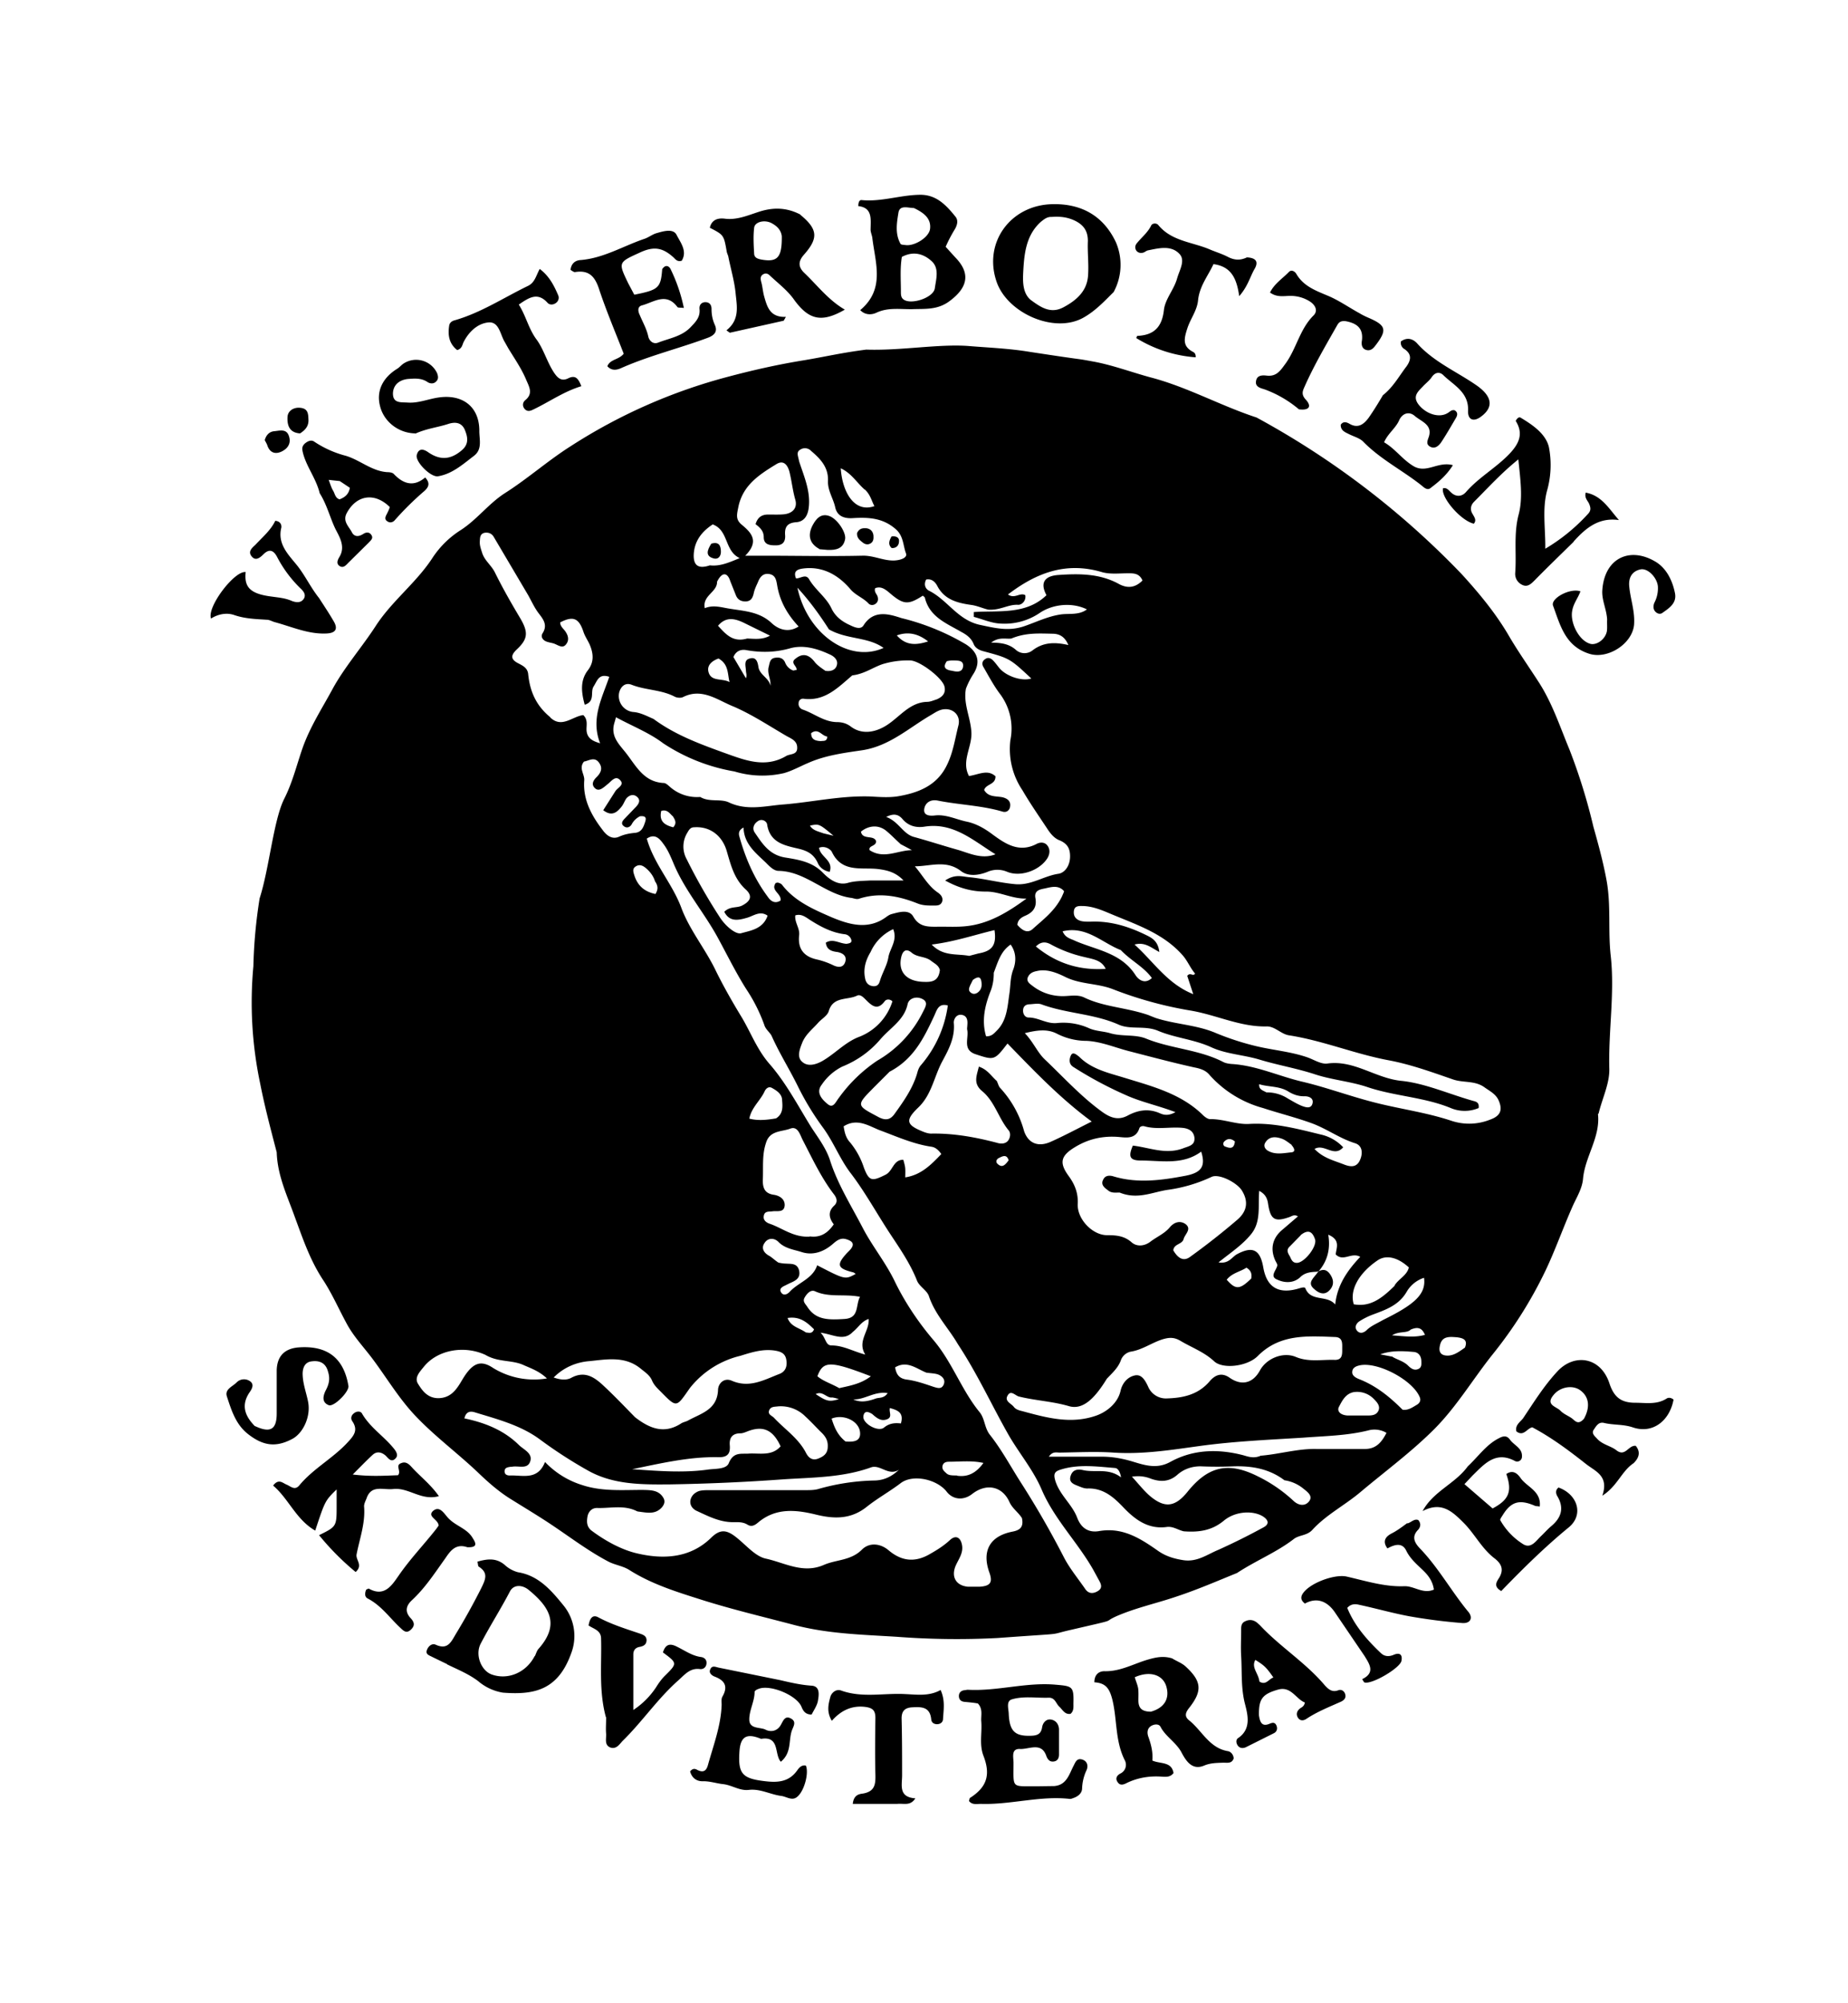 <svg xmlns="http://www.w3.org/2000/svg" xml:space="preserve" viewBox="0 0 768 832"><path d="M514.1 653.3c-8.6 3.5-16.7 7-25.2 9.8-8.2 2.8-16.7 4.6-24.8 8.1-6.7 3 2.2.8-19.4 5.8-10 2.3 0 1.1-30 3.3a326 326 0 0 1-42-.5c-14.3-.9-28.8-1.2-43-5-12.5-3.3-25.2-6.3-37.6-10.2-10.4-3.3-21-6.5-30.5-12.5-2.6-1.7-6-2.1-8.7-3.5-8.2-4.3-15.6-9.9-23.2-15-5.5-3.7-11.2-7.1-16.8-10.6-5-3-9.5-6.9-13.5-10.7-8.7-8.4-18.6-15.6-26.9-24.4-6.7-7.1-11.7-15.5-17.5-23.3-3.5-4.7-7.6-9-10.5-14.1-3.5-6.3-6.4-13.1-10.3-19-5.4-8.2-8.4-17.2-11.7-26.1-3.1-8.7-7.2-17.1-7.5-26.8-2.6-10-5-19-6.9-28.7a162.7 162.7 0 0 1-2.8-48.6 208 208 0 0 1 2.6-28.2c4-12.4 5.7-32 10.1-41.1 3.5-6.8 5.3-14.3 7.7-21.2 3.2-9.1 8.3-16.8 12.7-25 5-9 12-17 17.6-25.6 6.8-10.6 17-18.1 23.8-28.6a39 39 0 0 1 11.3-11.2c7-4.4 11.7-11 18.6-15.5 9.5-6 18-13.6 27.5-19.6a226.9 226.9 0 0 1 64.9-28.7c10.5-2.8 21-5.2 32.2-7 10-1.7 15-3 25.7-4.4 14.3.5 30-2.4 42.4-1.5 8.4.7 16.8 1 25.3 2.4 27.4 4.2 17 2.3 27.4 4.2 7.7 1.5 15.2 4.3 22.9 6.4 15.4 4 29.2 11.8 44.2 16.7a348 348 0 0 1 85.3 65.1c7.2 7.9 14.2 16.3 19.7 25.8 3.7 6.3 8 12.4 12 18.6 5.8 8.8 9 18.7 13 28.3a240 240 0 0 1 10 32.2c2 7.1 4 14.4 5.4 21.9 2 10.6.6 21.2 1.8 31.7 1.7 15.6-1 31.1-.6 46.8.2 6.1-2.9 12.3-4.4 18.5 0 .2-.3.3-.3.5 1 9.5-5.3 17.4-6.2 26.6-.3 4.2-2.7 7.9-4.3 11.5-4 9-7.2 18.2-11.4 27a177.8 177.8 0 0 1-21.8 34.5c-8.4 10.5-15.3 22.3-25 31.8-9.2 9.1-19.9 17-29.9 25.4-6.6 5.6-14.4 9.5-20.2 15.9-2.2 2.3-5.3 2-7.5 3.6-7.2 5.6-15.8 9-23.7 14.2m33-125.1c-2.4.1-4.8.3-6.8 2.3-2.7 2.5-6.4 2.4-9.4 1-3.4-1.3-.6-3.7-.1-5.8.2-.7-.7-1.7-1-2.6-2-4.8-.8-9.2 3.3-12.5l6.3-5.4c-1.6-1-2.6 0-3.6.3-6 2.1-7.8 1.1-8.8-5.5-.3-2.1-1-4-3.7-5.4-.5 6.5.8 12.8-3.3 17.9-3.6 4.5-8.5 7.7-13.6 11.8 4.2.7 5.5-2.1 7.5-3.3 6.6-3.6 9.8-2.1 11.1 5.4 1.4 8 6 11 13.8 9 1.3-.3 3.4-1.2 3.7-.3 2.3 5.7 9 2.6 12.4 6.7.8-8.1 5.1-14.2 10.4-19.8-3.7-2.1-7 2.2-10.2-1 .2-2.6 2.2-6-3.1-8.2 1 6-.4 11-4 15.2l-.8.2M424.7 630.5c-1.5-2.4-4-4-5.2-6.7-3-6.6-9.6-7.9-15.5-3.3-3.6 2.8-8 2.4-10.6-1-4-5.1-14-7.4-19.1-3.5-4.6 3.5-9.7 6.3-14.2 9.9-6.6 5.2-13.6 5-21.2 3.1-8.3-2-16.5-2.8-23.8 3.3-1.4 1.2-2.8 2-4.5.9-2-1.2-4.1-1-6.3-1-5.5-.1-10.2-2.6-15-4.8-1.5-.8-2.6-2.2-2.4-4.1.3-2 1.7-3.3 3.5-4 1.3-.4 3-.4 4.4-.4h40c1.6 0 3.4 0 5-.4a91.2 91.2 0 0 1 23.3-3.6c4 0 7.4-1.5 10.5-4.5-4.3 2.8-7.7-2.2-11.5-1-11.8 4.3-24.4 4.2-36.5 5a832 832 0 0 1-47 2.1c-12 .1-24 .2-34.7-6a187 187 0 0 1-19.3-12.5c-8-6-17.7-8.5-27.2-11.4-2.1-.7-3.8-.2-4.4 2.5 8.7 1.8 16.5 5 22.6 11 2 2 6 3.5 4.7 7-1.2 3.3-5 1.5-7.6 2.1h-.5c-1.2.2-2.5.3-2.5 1.9 0 1.5 1.4 1.8 2.5 1.7 5.3-.1 11.3 2 14.3-5.6a36 36 0 0 0 15.5 9.6c8.2 2.7 16.7 2 25.1 2 3.4.1 6.8 0 8.7 3.5.7 1.4.2 2.6-.7 3.7-2.8 3.2-6.4 2.2-9.8 1.8l-.5-.1c-5.4-2.8-11.1-1.2-16.7-1.4-2 0-3.4 1.3-3.9 3.3-.4 2.2-.5 4.3 1.5 6 5.7 4.3 12.5 8 18.8 9.5 10.4 2.5 21.9 2.4 30.9-6.3 4-4 6.8-3.5 11.2.2 3.7 3 7.3 7.3 11.5 8.3 8 1.7 15.6 6.5 24.4 2.6 5.1-2.2 11.1-1.7 15.7-6.3 3-3 7.5-2.7 11 .2 5.4 4.6 11 5.3 17.3 1.6 3-1.7 5.7-3.4 8.2-5.7 2.4-2.3 4.5-1.3 5.1 2 .6 3.3-1.4 5.8-2.6 8.5-2 4.6 0 8.3 5 8.8h5c4.4-.3 5.4-1.8 4-5.8-3.3-9.1.2-15.3 9.7-17.1 3-.6 4.6-1.9 3.8-5.6m-23.3-344.3c-1.1 6.2 2 11.9 2.3 18 .3 6.1-4.3 12-1 18.1 4.1-.6 7.7-2.9 11 .1.1 3.6-3.9 3.1-4.7 5.7 1.7 3 4.8 2.5 7.5 3 1.8.4 3.6 1.4 3.3 3.7-.1 1.6-1.4 2.8-3.1 2.3-8.8-2.6-18-2.8-27-4.6-3-.6-5.2.9-5.6 3.5-.4 2.8 2.4 2.9 4.3 2.7 4.8-.6 9 1.7 13.6 2.6 3.6.8 7.1 2.7 10.4 5.2 5.2 3.8 11 7.9 18.4 4 1.5-.8 3.4-.8 4.5.7 1.2 1.6 1 3.5 0 5.2-3.1 5-11 8-16.7 5.7a10.3 10.3 0 0 0-8.2 0c-3.7 1.5-8 2-11-.3-6.2-4.8-12.7-2-19.2-2 3.2 3.7 5.4 8 9.4 10.8 1.2.8 2.4 2 2 3.7-.6 1.9-2.2 1.8-3.7 1.8-2.2 0-4.3 0-6.4-.8-8-3.2-16.1-4.8-24.6-2-1.2.3-2.2-.3-3.3-.4-10.8-1.5-18.7-11-30-11.2-2.1 0-3.9-2-5.4-3.5-4.2-4-9-7.7-9.2-14.5-2.3 1.2-2 2.8-1.7 3.8 2.5 9 6.2 17.5 11.8 25 1.2 1.8 3 3 5.3 1.5.4-3-4.3-4.1-2-7.3.3 0 .7-.2 1-.1.6.2 1.3.4 1.7 1 5.3 6.8 13 10.1 20.6 13.4 7.2 3 15 5.3 22.4 0 .8-.6 1.7-1.2 2.6-1.4 3-.8 7-2 8.8 1 2.4 4.3 5.8 4.3 9.7 4.3 4-.1 8 .2 12-.2 9.6-.9 17.6-5.8 25.4-11.5-6 .2-11.2-3-17-2.9-5.7 0-11-1.4-16.8-4.6 4-2.7 6.8-1.7 9.7-1.4 6.5.6 12.7 2.3 19.2 2.9 6.7.7 12-3.4 18.2-4.3 2.6-.4 4.7-3.3 4.8-6.9.1-3.4-1-5.6-4.4-7-2.1-.8-3.7-2.7-5-4.7-3.5-5.3-7.2-10.6-10.4-16.1a30.6 30.6 0 0 1-5-20.8 24 24 0 0 0-4.1-18.9c-2.7-3.5-4.8-7.5-7-11.3-.8-1.2-.8-2.6.7-3.5 1.1-.8 2.3-.3 3.1.5 1 1 1.7 2 2.5 3 2.8 3.6 9.5 5.9 13.5 4.6-9-8.4-9-8.4-20.2-11.4-1.7-.5-3.2-1.4-3.8-3-1-2.4-2.9-3.8-5.2-5-6-3.5-13-6.1-15-14 0-.4-.6-.7-.9-1-6.2 4-8.1 3.8-14.1-1.4-1.7-1.4-3.4-2.6-5.7-1.7-.5 1.5.6 2.3 1 3.4.3 1 .3 2-.5 2.8-1 1-2.4 1-3.2.2-2.2-2.4-5.4-3.4-7.6-6-5.1-6-11.8-9.8-20.2-8.5-2.1.4-3.5 1.2-2.4 4 1.7.2 4-2 5.4.3 2.6 4.5 7.1 7.5 9.3 12.1 1.6 3.4 4.2 5.3 7 6.7 1.8.8 5 2.7 6.4.4 4.3-6.8 11-4.5 15.7-3a98.8 98.8 0 0 1 26.8 10.9c5 3.2 6.3 7.5 3 12.5a32.8 32.8 0 0 0-3 6M291 331c3.8 2.3 8.5.6 12 2.3 7.7 3.6 15.5 1.3 22.8.8 12-1 23.7-3.7 35.9-3.3 3.6.2 7.3.5 11 0 8.6-1.4 16.6-4.3 20.8-13 2.6-5.2 3.4-11 4.8-16.5 1.2-4.8-3.2-8-7.8-6.3-1.5.6-2.6 1.4-4 2.2-9 5.3-17 12.7-28.2 14.4-7.5 1.1-15.3 2.1-22.5 5.3-3.3 1.4-6.5 3.2-10 4.2a40 40 0 0 1-20.6-.7 77.2 77.2 0 0 1-29.6-11.7c-5.8-4.4-12.8-7.1-19.6-10.8l-.8 2.8c-1.4 5.5 2.4 8.7 5.3 12.5 4.1 5.4 7.3 11.6 15.3 12 .9 0 1.8.9 2.5 1.5A17 17 0 0 0 291 331m186.5 90.7 2.8 1.1c8 2.6 16.5 2.8 24.4 6a111 111 0 0 0 17.8 5.8c6.9 1.6 14 2.2 20.7 4.5 2.9 1 5.8 3 8.5 2.6 11.1-1.5 19.9 6.1 30.6 7.2 10 1 20.1 5.6 30.2 8.4 1.2.3 2.3.8 2 2.9a14.9 14.9 0 0 1-11.6 0c-11.2-4.6-23.5-4.9-34.9-8.8-7-2.3-14.5-2.9-21.5-5.2-7.6-2.5-15.4-3.8-23-6.1-6.6-2-13.9-2.3-20-5.1-7.4-3.4-15.3-3.9-22.5-7-5.3-2.1-11.2-.3-16-2.4-10.3-4.6-21.6-4.6-32-8.4-1.4-.6-3.3-.2-5-.1-1.3 0-2.6.5-2.8 2.2-.2 1.7.7 3.3 2.3 3.3 4 0 7.5 2.7 11.7 2.3a26 26 0 0 1 13.5 2.2c2.8 1.2 5.9 1.2 8.6 2 5 1.5 10.6.4 15.1 2.3 10.4 4.2 22 4.5 32 9.7 1 .5 2.3.7 3.4.8 10.3.6 19.7 5.1 29.6 7.4 9.3 2.2 18.6 5.6 28 8.1 11 3 22.6 4.4 33.5 8a23.4 23.4 0 0 0 16.4-.4c4.2-1.5 5.3-3.9 3.5-8-1.2-2.7-3.8-3.9-6-5.5-4-2.8-8.7-1.7-13-3.2-8.7-3-17.5-6.2-26.5-7.9-14.1-2.6-27.4-8.2-41.6-10.4-3.3-.5-5.8-3.7-9.2-3.7-11 .3-21-4.8-31.8-6.6a162.1 162.1 0 0 1-32.3-8.9c-6.5-2.5-13.6-1.9-20-5.2-3.1-1.5-7.3-3.3-11.5-2.3-1.6.3-2.9.9-3.6 2.3-1 1.8.5 2.9 1.6 3.7 3.4 2.7 7.4 4.2 11.8 4.4 3.3.2 6.8-.9 9.9.6 8.3 4 17.6 4.1 27 7.4m-79.5 136.6c-3.9-6.7-9.4-12.2-12-19.8-.7-2.5-4-4.1-5-6.6-2.8-7.1-7.1-13.3-11.2-19.5-5.4-8.2-10.2-17-16.1-24.8-4.7-6-7.3-13.2-11.8-19.3a114 114 0 0 1-10.5-17.3c-3.4-6.9-7.5-13.4-10.7-20.5-.7-1.7-2.6-2.8-3.2-4.9a68.8 68.8 0 0 0-7.6-15c-4.2-6.7-7.7-13.8-11.5-20.8-5.7-10.6-13.8-19.8-18.5-31-1.1-2.6-2.2-5.3-3.8-7.6-1.7-2.4-3.7-5.4-7.4-2.9 3 10.6 10.5 18.5 14.3 28.6 3.3 9 9.7 16.8 14 25.5 3.4 7 7.3 13.8 11.2 20.2 3.8 6.4 6.4 13.5 11.6 19.4 6.8 7.8 11.7 17.2 17.2 26.1 3 4.6 6.4 9 8 14.3 3.2 9.7 8.6 18.3 13.3 27.3 4 7.8 9.7 14.6 13.6 22.8 4.1 8.4 9.6 16.6 15.7 23.8 8 9.3 11.8 20.9 19.4 30.2 2.2 2.7 2 6.4 4.2 9.3 5 6.3 8.7 13.3 13 20a379 379 0 0 1 18 31.3c2.4 4.5 5.7 8.5 8.6 12.7 1.3 2 3.1 2.3 5.2 1.1 2.3-1.3 1.5-3 .6-4.6l-2.4-4.4c-6.5-11.4-16-20.8-21.3-33-3.4-8.1-9.2-15-13.6-22.5-7.1-12.4-13-25.5-21.3-38.1m67.2-63c-1.7 0-3.4.3-4.8-.9-1.5-1.1-3.2-2.4-2-4.5.8-1.8 2.7-1.8 4.3-1.3 10 3 20 1.6 30-.3 6.6-1.3 8.3-4 6.4-10-7.7 5.7-16.5 3.7-25 3.7-4.7 0-5.4-1.6-3.4-6.2 6.9.8 13.5 3.8 20.7 1.2 2.5-1 5.1-1.2 4.9-4.4-.3-2.9-2.5-4-5.3-4.2-5.2-.4-10.4.8-15.4-.6-1-.3-2 .1-2.2.8-1.5 4.6-5.4 3.9-8.7 3.6-6.5-.5-12.4.8-18 4.2-6 3.6-6.7 6.5-2.7 12 2.5 3.4 4 7 3.8 11.5-.4 6.3 6 13 12 13.1 3.8 0 7.2.2 10.3 2.9 2.2 2 5.4 1.7 7.9-.2 2.6-2 5.8-3.3 8-5.9 1.8-2.2 4.3-3 6.6-1.4 2.7 2.1-.3 4.2-.8 6.2-.6 2.3-4 1.9-4.3 4.7 1.6 2.7 3.9 5 7 2.7 6.8-4.9 13.3-10 19.6-15.4 4.2-3.6 4.6-7.7 2-12-2-3.4-9.6-7.3-12.7-5.8a63 63 0 0 1-18.4 5.4c-6.4 1-12.4 4.1-19.8 1.1m-51-46.2c.5 1 .7 2 1.3 2.7a43 43 0 0 1 10 18c1.8 5.2 6 6.7 11.1 4.4 5.6-2.5 11-5.4 17-8.4-13.2-9.7-24-21.1-35-32.4-5.4 7-5.5 7-13.1 4.5-5.7-1.8-3-6.5-3.6-10-.2-.7 0-1.4 0-2 .2-2 0-4-2.3-4.4-2.4-.4-3.5 2.1-3.3 3.5.5 6-2.2 11-4.8 15.8-3.4 6.3-4.4 13.9-10 19.2-5.5 5.3-5 7.2 2 10 1.2.5 2.6.9 3.8.8 9.2-.1 18 1.5 26.8 3.8 1.6.5 3.5.6 4.7-.8 1-1.3 1.2-3.2.3-4.3-4.2-5-5.8-12-11-16.3-3.9-3.2-2.3-6.4-1.4-10.2 3.6 1.2 5 3.8 7.6 6.1m34.1-10.2c5.2 5.2 12.2 6.7 18.7 8.7 11.7 3.6 23.6 6.6 32.7 15.5.8.8 2 1.7 3 1.7 5.5-.1 10.9 2.3 16.2 2 10.3-.6 20 2 29.8 4.4a18 18 0 0 1 9.3 5.3c-3.8 4.4-7.9-1.7-11.9.7 3.6 3.8 8.1 4.8 12.4 6.5 2.9 1.1 5.1 1 6.4-1.7 1.3-2.7 1.3-6.2-2-7.2-6.4-2-11.7-6-18-8.3-6.6-2.4-13.5-4.1-20.2-6.3a46 46 0 0 1-22.2-13.7c-1.6-2-3.9-2.7-6.5-3.2-9-2-18-4.4-26.9-6.7-5.9-1.5-11.6-4-17.7-4.3a27 27 0 0 1-12.4-3c-3.9-2-8.1-1.5-13.3-.2 3.7 3.9 5.2 8 8.4 11 7.8 7.4 15 15.4 23.9 21.8 3.4 2.4 6.6 3.5 10.5 1.4 4.3-2.3 8.7-3 13.4-.9 1.8.8 3.7 1 6.4-.5-6.9-2.6-13.3-4-19.3-6.5a161 161 0 0 1-23.2-12.3c-1.7-1.1-1.7-2.9-1.1-4.4.7-2 2-1.1 3.6.2M460 572.6c-5.1 8.3-10 13.1-15.8 11.4-6.8-2-14-2.3-20.8-4-1.5-.4-3.4-2.9-4.7-.3-1.3 2.3 1.6 3.2 2.7 4.7.8 1 2.2 1.4 3.5 1.7 10 2.7 20 5.5 30.5 1.9 4.7-1.6 9.2-5.4 10.3-10.4.7-3.1 2.8-5.6 5.7-6.3 3-.8 4.5 2 5.7 4.5a8 8 0 0 0 7.9 5c6.8-.2 13-1.6 17.7-7.1 2.3-2.7 5-3.8 8.3-1.5 5 3.5 9.7 2.3 12.6-3 2.7-5 9.6-7.9 15-5.6 5.3 2.2 10.8 1 16.2 1.2 3.2 0 3-2.5 3-4.7 0-2.1.3-4.7-3-4.8-11.4-.4-22.9-1.4-32.1 7.9-4.4 4.4-14.6 5.5-18.1 2.2-4.2-3.9-9.3-5.7-14-8.5-2.7-1.6-4.8-1.5-7.9-.5-4.4 1.5-8.2 4.3-12.9 5a5.6 5.6 0 0 0-4 3.6c-1.1 3-3.3 5-5.8 7.6m-127.9-381c2 6.2 4.8 12.3 4 19.2-.4 3.5-2 5.9-5.3 6.1-3.9.3-4.8 2.3-4.5 5.6.1 2.6-1.1 4-3.9 4-2.4 0-5-.2-5-3.4 0-2.6-1.6-4-3.4-5.4.9-3 2.7-4 5.3-4 2.2 0 4.4.1 6.5-.1 3.7-.4 5.7-2.7 4.7-6.1-1-3.5-1.4-7.1-2.2-10.6-.5-2.6-2-6.4-5.7-4.1-7 4.3-14 8.7-15.8 18-.6 3-1.1 4.9 1.3 7 4 3.3 7.7 6.9 1.6 13h7.5c13.7 0 27.3.3 41 0 4.6-.2 8.6 2 13 2 2.6 0 6.1-1 5.3-3-1.2-3.2-1-7-4-9.8-5.5-5-11.7-5.2-18.2-4.8-3.6.2-6.4-.9-7.2-4.5-.8-3.7-3.2-7-3-11 .2-5.6-3.1-9.1-7-12.4a3.5 3.5 0 0 0-4.6-.5c-1.7 1-.8 2.6-.4 4.8M228.7 298c4.8 4.6 9.2-.5 13.7-1 2.2 2.1 1.1 4.6 1.4 6.8.4 2.8 2.4 4 5.6 4.9-4-10.2.8-18.7 3.8-27.6-4.4-1.5-5 1.7-6.5 4s.8 6.2-3.7 7.6c-1.4-5.1-2-10 1.3-14.3 2.7-3.5 2.3-7 .8-10.6-.8-1.8-2-3.5-2.6-5.3-1.9-5.8-4.3-6.8-9.7-4 0 1.5 1.1 2.4 1.9 3.4 1.3 1.7 2 3.7.7 5.5-1.4 2.1-3.2.7-4.9 0-1-.4-2.2-.5-3.3-.9-1.7-.6-2.6-2.1-1.7-3.5 2.3-3.6 0-6.1-1.8-8.5-1.7-2.3-2.8-4.8-4.2-7.3L205.2 223c-.8-1.4-2.2-2-3.9-1.7-1.9.5-1.8 2.1-1.9 3.6-.1 1.7.5 3.2 1 4.8 1 3.1 3.7 5 5.2 7.9 3.2 6.5 6.8 12.8 10.5 19 3.5 5.9 3.4 8.7-1.3 13.1-2.2 2.1-3 3.9.4 5.7 1.9 1 4 1.9 4.3 4.5.7 7 3.1 13 9.2 18m35.2 290.7c5.8 4.5 11.9 7.2 19 2.7 1-.7 2.2-.8 3.2-1.4 5.3-2.9 11.9-4.4 12.3-12.5 0-2.7 2.4-5.3 5.6-4 7.4 3.3 13.5-.3 20-2.8 2.5-1 3.2-3.2 2.8-5.7-.4-2.9-2.4-3.6-5-4-5-.7-9.6.8-14.1 2.2a38 38 0 0 0-21 13.4c-5.7 8.1-5.3 8.4-12.2 1.4-1.4-1.4-2.8-2.7-3.6-4.7-1-2.2-3-3.4-4.8-4.9-6.5-5.2-14-3.7-21-3-5.4.4-10.7 2.5-15 6.8 2.7 1 5.3 1.2 7.2.2 5.8-3.2 9.9-.2 13.7 3.4 4.3 4 8.3 8.2 12.9 12.9m7.7-290c9.2 6.8 19.8 10.6 30.3 14.4 8.1 2.9 16.3 6 24.8 1 1.7-1 4.7-.4 4.6-3.5 0-2.8-2.4-3.7-4.4-4.8-7.4-4.3-14.6-9.1-22.4-12.4-6.4-2.6-12.8-7.7-20.6-3.8-1 .5-2.5.3-3.4-.1-5.6-3-12.2-2.7-18-5-2.6-1-4.5.6-5.2 3.3a6.7 6.7 0 0 0 5.7 8c3 .2 5.4 1.5 8.6 2.9M492 636c-2.4-.5-4.5-2.2-7.2-1.8-7.6 1-13-3-17.8-8-4.1-4.3-8.3-8.1-14.8-8-1.3.1-2.6-.4-3.8-.9-2-.8-4.5-1.5-3.4-4.5.8-2.3 2.7-2.8 5.2-2.2 5 1.1 10.5-1 15.7 3-.5-2.8-1.5-3.8-2.5-3.9-7.6-.6-15.2-1.7-22.7.7-2.6.8-3 1.9-2 5 2 5.8 6.8 9.4 8.9 14.8 1.6 4.3 4.6 6.5 9.2 5.7 9.8-1.7 17.2 3.1 24.6 8.3 3.2 2.2 6.6 3.2 10.5 3.8 5.7.8 9.8-2.4 14.4-4.3a271 271 0 0 0 18.7-9.3c2.3-1.2 2.5-2.8 0-4.5-4-2.6-11.4-2.4-16.3 1.6-4.8 4-10 5-16.7 4.5M354.2 280.5c-5.9 5-11.4 10.9-20.3 9.7-1-.1-2 .6-2 1.8-.2 1.3.7 2.4 1.7 2.7 4.7 1.6 8.7 5 13.9 5.2 2.2 0 4.1.4 6 1.8 4.3 3.3 9.5 2.7 14.2 0 5.9-3.4 10-10 17.6-10.2 1.3 0 2.6-.6 3.9-1 2.4-1 4-2.6 3.3-5.4-.9-3.6-10.5-10.9-14.4-10.8a36 36 0 0 0-11.2 1.5c-4 1.3-7.6 4.1-12.7 4.7m-17.7 233c4.3.6 7.4-1.2 10-5-1.9-2.5-2.6-5.2.2-7.8 1.5-1.4 1.1-3 0-4.5-5.4-7-9.1-15-13.1-22.7-1.2-2.4-2.1-6-5.3-4.7-3.6 1.3-8.5.7-10 6-1.7 5.1-1 10.2-1.3 15.4 0 3.2.8 5.4 4.4 6 2.4.3 4.8 1.7 4.7 4.4-.2 3.2-3.2 2.2-5.1 2.5-1.5.2-3.3-.2-3.6 2-.3 1.8 1.3 2.8 2.6 3.2 5.2 1.8 9.8 5.7 16.5 5.3m187.3 91c7.8-.6 15.5-3 23.4-2.8h20c4.7 0 7-2.8 9-6.7a9.8 9.8 0 0 0-7.6-1c-8.9 2.2-18 2.3-27 3-14.5.9-28.8 1.5-43.3 3.5-11.6 1.6-23.5 3.5-35.5 2.7-7.4-.5-15-.1-22.4 0-1.3 0-3-.6-4.5 1.7h22c4 0 7.7.6 11.7 1.7 5.2 1.5 10.7 3.8 16.7.5 9.6-5.3 20-5.5 30.4-2.8 2.1.6 4.2 1.4 7 .3M319 380.3c-3.3-2.3-6 .3-9 1-3.5 1-6.9 1.5-9-2.6 2.5-2.5 5.3-1.4 7.6-2.7 3.2-1.7 4.3-3.8 1.4-6.5-4.9-4.4-6.3-10.3-8-16.1-1.9-6.4-7-10.3-13.6-9.8-1.3 0-2 .9-2.6 2a10.9 10.9 0 0 0-.4 11.3 237 237 0 0 0 13.9 24.3c2.3 3.5 6.5 7 8.7 6.4 3.8-1.1 9.1-1.7 11-7.3m51.9 35.6c-1-1-2.5-1-3.2-.1-3.1 4.2-5.5 1.8-8-.7-1-1-2.2-2.2-3.5-1.6-4 2-10 .2-11.8 6.5-.6 1.9-3 3.2-4.4 4.8-2.3 2.6-5 4.6-6.5 8-1.2 3-2.5 6.3 0 8.3 2.3 2 5.7 1.1 8.7-.7 5-3 9-7.4 14.4-9.6a23.3 23.3 0 0 0 14.3-15m39.8-162.6c-2.2-.5-4.3-1.5-6.7-1.9-5.7-.8-11.3-2-14.4-7.8-.8-1.6-2.3-3.3-4.7-2.8-1.1 2.1-.3 3.8 1.1 4.6 7.8 3.8 12 12.4 21.6 14.3 6.1 1.3 11.5 2.6 17.7.6 5.1-1.7 10-4.2 15.5-5 3.4-.5 7.6.4 10.9-2.1-6-3-14.2-2.3-19.8 1.6A26 26 0 0 1 416 259c-3.8-.1-7.5-1.8-11.3-2.8v-2c10.5-.7 21.7 1.2 30.2-7-2.7-5-1-8 5-8.4 8.7-.6 17.3-.6 25.2 3.8 3.8 2 6.9 1.3 9.7-1.5-1.3-3-3.6-3-6-3-3.6 0-7.5.5-10.9-.5-14.9-4.4-27.2.3-39 9.3 2.8 2 5-1 7.2.3.4 2.4-1.5 4-2.9 4-4.1-.3-7.6 2.4-12.5 2M376.2 489c6.6-1 10.8-5.3 15-9.7-1.2-1.7-2.4-2.7-3.9-3-7.7-1.1-14.7-4.3-22-7-4.4-1.8-9.2-5-14.7-1.5.4 2.5.9 4.8 2.7 6.7a32 32 0 0 1 5.7 10.4c2.2 5.8 3.4 5.8 9 3 3.1-1.5 3.2-6.3 7.4-6.2.9 3.2.9 3.2.8 7.3m-174.5 73.7c-9-4.1-20-2-25.6 5-1.6 2-4 4.4-2.4 7 1.8 2.9 4 6 8.5 6 5.4-.1 7.7-3.9 10-7.8 4.2-7 7.6-8.2 12.8-4.7a32.4 32.4 0 0 0 22.3 4.3c-3.2-3-6.4-4.1-9.6-5.5-4.9-2.3-10.6-1.1-16-4.3m168-117.6-6.4 6.4c-7.6 7.7-7.5 7.5 1.7 12.4 3.5 1.9 5.4.8 7-1.6 3.6-5 7.1-10 9-16 .4-1.4.7-2.8 1.8-4a48 48 0 0 0 11.1-24.7c-4-1.1-4.6 2.1-5.7 4.4-4.2 9-8.5 17.9-18.5 23.1m-3.7-13.6c-4.4 5.2-9.8 9-16 11.5a22.3 22.3 0 0 0-8.5 7.5c-2.6 3.3.2 6.2 2.4 8 2.4 2.1 3.4-.9 4.7-2.5a62.5 62.5 0 0 1 16-15.5 47.7 47.7 0 0 0 19-20.3c.9-1.8 2.3-3.9-.1-5.2-2.5-1.4-5.7-.5-6.3 2-1.4 6.6-6.9 9.6-11.2 14.5m167.8 183.3c-6.2-4.7-13.3-6-21-5.8-4.6.2-9.2.2-13.9 0-3.7 0-7 1.2-9.6 3.5-3.5 3.1-7.3 3-11.1 1.6-2.6-1-5-1.2-7.8-.8 2.7 2.9 4.9 5.8 7.6 8.1 6.1 5.1 10.4 4.5 15.5-1.8 8.6-10.7 17-12.6 29.3-6.4a61 61 0 0 1 14.6 10c2 2 4.8 2.6 6.6.4 1.8-2.3-.7-4-2.3-5.3a16 16 0 0 0-7.9-3.5M298 241.6c.1 4.4-6.2 5.7-5.1 11 3.6-1.5 7-.3 10.3.2 6 1 12.4 1.2 17.5 6 2.9 2.7 7 4.1 11.2 1.4-4.7-5-7.8-10.5-8.9-17-.4-2.3-.7-4.4-3.4-4.8-2.7-.4-3.9 1.5-4.7 3.6-.7 1.5-1.4 3-1.7 4.6-.5 2-1.3 3.1-3.3 3.2-1.8 0-3.2-.6-4-2.4l-2.4-6c-1-3.3-3.2-4.4-5.5.2m198.7 162.8c-2-2.3-3-5-5-7.4-7.6-8.8-18.1-12.5-28.3-16.7-4.2-1.7-8.4-3.8-13.1-4-1.6 0-3.7-.3-4 2-.3 2.4 1 3.8 3.3 4.3 1.1.2 2.3.2 3.5.2 8.3-.4 16 2 23.3 5.6 2.5 1.2 4.9 2.6 5.4 7-3.4-1.8-6-4.3-10.3-3.1 8 7.2 13.6 16.3 24.4 20.6l-2.5-7.6c1.3-1.7 2.4.5 3.3-1M266 339a7.8 7.8 0 0 0-3.5 3.4c-.8 1.3-2.2 1.7-3.4.6-1.2-1-.3-2.2.5-3l4.8-5c1.1-1.2 1.9-2.7.4-4-1.4-1.3-3.1-.9-4.4.5-.8 1-1.2 2.4-2 3.4-2 2.6-4.2 4.3-7.7 1.6l5.1-8c1-1.4 3.7-2.5 2-4.4-2-2.3-3.7.4-5.3 1.6l-1.2 1c-1.3 1-2.8 2.1-4.3.4-1.2-1.4-.5-2.8.6-4 1.8-1.7 3.1-3.7 1.5-6.1-1.9-3-4.4-1-6.4-.7-2.3 2.8.3 5.2.1 7.8-.6 8 3 14.6 7.7 20.7 1.6 2.2 3.9 4 6.8 2.7 2.2-1 4.4-1.4 6.7-1.6 2.6-.3 3.4-2.3 4.1-4.5.5-1.5.5-2.6-2-2.4m57.4 185.4c1 .2 2 .4 3 .4 2.2.2 4.8-.3 5.6 2.9.7 3.3-1.7 4.3-4 5.3l-1.8.9c-1.3.6-2.7 1.4-1.6 3 1 1.4 2.6.6 3.5-.4 3.6-3.9 9.6-5.4 11.4-11 11.6 6 11.6 6 16 3.6-.4-.3-.7-.6-1.2-.7-6.4-1.6-6.9-3.1-2.4-8l1-1c2.6-2.7 1.3-4-1.6-4.8-2-.5-3.5.5-5 1.8-3.8 3.4-8.4 5.2-13.3 3.6-3.1-1-6.7-1.4-9.4-4-1.8-2-4.6-2-6 .3-1.4 2-.4 4 2 5.3 1.1.6 2 1.6 3.8 2.8m38-158.7h14c-3.2-3.4-6.7-4.3-10.9-4.8-6.8-.7-14.8 1.6-18.9-7.1-.5-1-2.8-2.7-5.3-1.7.4 3.8 6.1 5.2 4.4 10-2.5-.4-4.3-2-5-3.8-1.6-3.4-4-4.8-7.5-5.7-5.8-1.4-12.3-2.3-13.5-10.2-.2-1.3-2-2.4-3.6-1.5-1.9 1.1-2.7 3.1-1.6 4.8 3.1 4.5 5.9 9.2 12.4 10.4 5.5.9 11.3 1.7 15.8 6.2 2.5 2.6 6.2 5.6 10.5 4.4 2.8-.8 5.5-.8 9.2-1m-63.2 239.5c-12.1-.2-23.8 2.6-35.6 5 10.4.7 20.9 1.6 31.2.2 3-.5 8 0 9-2.8 2-4.8 5.3-3.6 8.5-3.9 4.5-.2 9.4 1.1 13-3-3.2-7-7.4-8.7-13.8-6.2-1 .4-2 .8-2.9.8-3.5 0-4.7 2-4.4 5.1.2 3-.6 5-5 4.8M579.5 534c1.6-2.8 5.2-4.2 6-7.6-4.7-4.3-9.4-5.3-12.9-3-8 5.4-11.8 12.5-10 18.3 7 1.3 11.9-2.7 17-7.7M413 404c0 2.5-.3 4.8-1.2 7.3-2.4 6-4 12.4-2 19.1 2.3.1 3.3-1.2 4.5-2.4 4.2-4.2 4.4-10 5.2-15.4.5-3.2.3-6.4 1.5-9.7 1.2-3 1.6-7-1-10.6-4.1 2.8-5.2 7-7 11.7m-61.2-12c1-.2 2.3-.3 2-1.6a3.2 3.2 0 0 0-2.9-2.4c-5.4-.7-10-3.2-14.4-6-1.8-1.2-3.6-2.6-6-1.8-.3 3 2 5.4 1.6 8.3-.6 5.5 1.9 8.8 7.4 10a32 32 0 0 1 7 2.5c2.3 1 4.1.7 4.8-1.6.7-2.5-1.2-3.6-3.3-4-2.5-.3-4.5-1-4.8-3.9 3-1.8 5.4.3 8.6.5M341 594.6c-2-2-4.1-4.3-6.3-6.3a14.4 14.4 0 0 0-11.3-4.2c-1.5.2-3.2 0-3.8 1.8-.5 1.7 1.2 2 2.1 3 4.5 4.8 10.2 8.5 13.3 14.6.9 1.7 2.4 3.3 5 2.3 2.3-.9 4-2.1 4-5 .1-2.3-.7-4.1-3-6.2m242-9.1c2.3.3 4-1 5.9-2.1 1.1-.7 1.8-1.8 1-3.4-3.1-6.9-17-14.3-24.5-13-1.6.3-3.2.9-3.4 2.5-.3 1.7 1.2 2.6 2.6 3.2 7 2.7 12.6 7.1 18.3 12.8M413.7 354.8c-9-5.5-17.3-13.3-29.3-11.5-3.6.6-6.9-.2-9.4-3.2-1.5-1.7-3.4-2.5-6.7-.8 5.2 1.9 7 7.1 11.5 8.3 6.2 1.7 12.3 3.7 18.4 5.4 4.7 1.4 9.9 4 15.5 1.8M343 278.6c2.2.4 4.3-.3 4.8-2.4.6-2.3-1.5-3.8-3.2-4.5-5.2-2.4-10.9-4-16.4-2.4-6.1 1.7-12 1.8-18.1.7-2.2-.4-4.3.4-5.3 2.9l5.2 8.8c.5-1.3 0-2.2 0-3.2-.1-1.9-1-4.4 1.6-5 2.7-.8 3.3 1.5 3.6 3.6.6 3.3 4.3 4.4 5 7.7.2-2.9-1.5-5.2-.7-8 .4-1.6.5-3.3 2.6-3.6 1.8-.3 3.4.1 4.2 2a5.6 5.6 0 0 0 3.4 3.3l1.4-.3c0-1.6-2.2-2.5-1.1-4.1 3.2-3 6-2.6 8.7 1 1 1.2 2.4 2.2 4.3 3.5m8 269.2c6.2-.4 4.5-5.7 6.4-9.2-6.6-1.3-12.8.4-18.7-2.3-1.8-.8-3.4 1-4.3 2.6-1 1.7.4 2.7 1.2 4 3.6 5.5 9 5.3 15.5 4.9m-6.6-286.4c-3.9-6.1-8.2-12-13.1-17.3 4.1 19.3 21.6 31.4 35.8 25-6.6-4.7-15.2-3.4-22.7-7.7M295 234.8c4.3.5 8-1.2 12.4-3-6.4-3-4.5-11.5-11.2-14-4.6 3-7.7 7-7.9 12.7-.1 4.1 1.7 6 6.7 4.3m66.8 160.6c-2 3.3-3.1 6.9-2.3 10.8.3 2 1.5 3.3 3.6 3.4 2 0 2.3-1.3 2.8-2.9 1-3 2.8-6 3.3-9.1.6-3.7 3.9-7 2-11.7a19 19 0 0 0-9.4 9.5m79.6-23.2c.3-.8 1-2 .7-2.2-2.3-2.5-5.2-1.6-7.9-1-2 .4-4.5.8-3.9 4 .7 3.8-1 6-4.4 7.4-1.5.7-2.9 1.6-3.1 3.7 1.7 2 4 3.8 6.3 1.8 4.4-4 9.3-7.5 12.3-13.7M402.8 397l3.8-1c5.8-1 7.6-3.5 6.7-9.7-8.4 2-16.5 4.8-26.1 6 4.8 5 10.2 3.7 15.6 4.7m63-2.4c-7.8-3-14.3-10.2-24.2-7.8 1.2 2.8 3.3 3 5.3 4 8.8 3.8 19 4.9 25 14.2 1 1.6 3.7 4.1 6.8 1.2-3.4-4.7-8.6-7.1-12.9-11.6m-75.2 8.3c-.5-2-2.2-2.7-3.6-3.8-2.5-2-5.7-1.4-8.1-3.4-2.6-2.2-3.9-.4-4.4 2-1.3 6.1 2.4 10 9.6 10.1 3.1.1 6-.2 6.5-5m184.2 145.4c12.8-6.3 18-10.6 17-17.5a13 13 0 0 0-7.2 5.8c-3.3 5.7-8.8 7.5-14.4 9.6-1.8.7-3.6 1.6-5.3 2.7-1.2.8-2.1 2.4-1 3.8 1.2 1.5 2.8 1 4-.1 1.8-1.8 4.1-2.7 6.9-4.3m-225.9 28.3c4.5-1 9-1.8 13-4.9-16.9-6.5-19.8-6.5-22.2 0 2.5 2.1 5.7 3 9.2 5m71.4-311.4c-2.4.3-5.1-.8-8.4 1.7 4.6 0 7.8.7 10.5 3.2a5.4 5.4 0 0 0 6.6.1c4.5-3.5 9.3-3.6 15-2.3-1.5-3.5-3.7-4.7-6.7-4.7-5.5-.1-11-.5-17 2M560 587.9h8.5c1.7 0 3.5-.2 4.3-1.9 1-2-.6-3.7-1.7-4.8a9.6 9.6 0 0 0-8.6-3c-3.3.7-4.7 3.5-6 6-1 1.7.3 3.5 3.5 3.7M450.3 397.4a53.9 53.9 0 0 1-13.3-5c-2.2-1.3-4.3-1.5-6.5.7 8.5 7 18 10 29 9.3-1.7-3.7-5.2-4-9.2-5m-76.2-47c-1.8-1.6-3.5-3.4-5.4-5-3.2-2.9-7.4-2.8-10.9 0 .6 3.6 5.4 1.2 6.3 4 0 2.2-3.3 1.7-2.7 3.7 6 3.9 11.7 0 17.6 0l-4.9-2.6m-51.6 114c3.2-2 2.7-5.2 2.5-8-.2-2.2-2.3-3.6-4.1-4.6-1.5-.9-2.7.3-3.2 1.5-1.8 3.8-5.4 6.6-6.3 11.2 3.5.9 7 .6 11.1-.1m-12-199.3c3.1.1 6.3.6 9.5-1.2l-11-5.4c-3.8-1.8-7.4-2.5-10.6 1.3 3.3 3.6 6.2 7 12.1 5.3M385 570.1c-4.1-1.6-8-5.2-13-2.2.5 3 1.7 4.7 5 5.1 3.8.5 7.4 1.8 11 3 1.7.5 3.3 1.1 4.2-1 .8-1.9-.5-3.3-2-4-1.3-.6-3-.6-5.2-.9m-25.7-366.8c-3.2-2.8-5.5-6.8-9.9-8.8.7 10.2 5.8 18.6 14 15.7-1.2-2.1-1.6-4.7-4-6.9m-5 349.9c-3.8 4-8.1 1-13.4.3 2.3 2.2 2 5.3 4.6 5.3 4.8 0 8.8 2.4 14 3.8-3.5-5.6 1.8-9.7 1.4-14.8-3 1-4.1 3.4-6.6 5.4M540.6 513l-4.5 4.6c-1.7 1.5-.9 2.8 0 4.3.6 1.4 1.2 2.7 3 2.6 3.1-.2 8.4-6.9 7.4-9.8-.9-2.6-2.4-4.6-6-1.7m-189 85.7c3 .2 6.4.1 5.9-4-.6-4.7-7-7.5-11.8-5.5 1.1 3.4 2.3 6.7 5.8 9.5m46.3 14.2c4.7.7 8.1-1.3 11-5.3-5-1.1-9.7-.5-14.4-.5-1.2 0-2.3.4-2.6 1.7-.3 1.4.6 2.2 1.5 3 1 1 2.3 1 4.5 1M272.2 366c-.6-2-1.9-3.8-3.5-5.2-1.3-1.2-2.8-2-4.4-1-1.8 1-1 2.7-.5 4.3 1.5 4.1 4.3 6.3 8.6 7.2 1-1.7 1.3-3.1-.2-5.3m254.2 87.7a16 16 0 0 1 8.9 2.6c1.8 1 3.7 2.2 5.7 3 1.6.6 4 1.4 4.5-1.2.4-2-1.5-2.8-3.3-2.8-2.6.1-5-.8-7-2.1-3.8-2.2-8-1.7-11.9-2.9-.2 2.2 1.4 2.5 3 3.4m52.5 109.9c2.1 1.2 4.6 1.8 6.4 3.6 1.2 1.2 2.6 2.2 4.4 1.3 1.3-.7 1.1-2 1.1-3 0-2.2-1.1-3.8-3.1-4-4.6-.4-9.3-.7-14 1l5.2 1m-216.3 23.8c-1.6-1-3.4-1.6-3.7 1-.3 3 6.2 6.6 8.6 4.6 2.2-1.8 4.5-2 7-1.7 1.3-4.4-1.2-5.5-4.6-6.4-.4 1.7 1.1 3.7-1 4.6-2.4 1-4.1-.1-6.3-2.1m246.3-27.6c1.4-3.4-1-4-3.4-4.3-3-.2-6.2-.6-7 3.5-.7 2.9.7 4.3 3.7 4.1 2.4-.2 4.3-1.6 6.7-3.3m-72-84.2c-1.4-1-2.7-2.1-4.2-2.6-2.6-.9-5.3-1-6.9 1.9-.6 1.2 0 2.3 1 3 3.2 2 6.7 1.1 10 .8 1.8-.2 1.3-1.6 0-3.1m-238.1-202c-2.8 1-5 2.9-4.1 5.8 1.2 3.9 5.7 2.3 8.7 4-.9-3.4-.3-7.4-4.6-9.8M520 531c.3-1.8 0-3.3-2-4.5-2.6 1.7-6 2.2-8.2 5 3.7 4.2 5.4 4.2 10.2-.5M385.7 266.4c-3.8-3-8-4.3-13-2.5 3.8 4.3 8 4.1 13 2.5m-50.8 287c1.3.1 2.6.7 3.4-1.3-2.9-2.9-5.9-5.5-11-4.7 1.4 3.7 4.8 4 7.6 6m58.6-278.8c-2.1 2.9 0 3.7 2.2 4 1.7.4 4 .8 4.5-1.5.5-3-2.1-2.7-4-2.8-.7 0-1.3 0-2.7.3m192.8 277.6c-1.8 1.7-4.7.5-7.8 2.4 5.3.4 9.4 1 13.7-.2-1.3-3-3-3.4-5.9-2.2M279.6 339c-1.3-1.1-2.3-3-4.8-2.2-1 4.4 1.5 5.9 5 6.8 1.4-1.6 1-2.8-.2-4.6m124.7 68-1.1 2.2c-.4 1-1 2.2.3 3.1 1 .8 2.2.5 3.1-.3 1.5-1.3 1.5-3 1.2-4.6-.4-2-1.7-1.7-3.5-.4m-40.2 173.8c1.4-.4 3.3 0 4.8-2.2-5.5-.9-9.5 2.8-14.3 2.6 3 1.4 5.9.9 9.5-.4m-22.9-273c1-.2 2.5.3 2.6-1.9-2.3-.2-3.7-3.7-6.7-1.4 0 2.5 1.5 3.2 4.1 3.3m1 38.3 4.2 1c-6-5-6-5-9.8-4.2 1.1 1.9 3.1 2.3 5.6 3.2m3.7 234.3c-2.3.4-4-2.9-6.9-1.4 4.5 3 5.6 3.3 9.6 2.1-.9-.3-1.5-.5-2.7-.7M513.1 474c-1.5-1.2-3-1.3-4.4.2-.6.7-.3 1.8.5 2 1.8.7 3.7 1.2 4-2.2m-94 8c-.8-2.9-2.7-1.7-4.2-1-1 .6-1.3 1.7-.3 2.5 1.8 1.6 3 .4 4.4-1.5zM487 688.7c2.1 1.3 4.2 2 5.8 3.5 6.5 6 7 10 1.5 17-1.7 2.1-2.2 3.7 0 5.4 5.3 4.3 8.3 11.4 16 12.7 1.2.2 2.3 1.4 2.4 3-.8 2.4-2.9 1.7-4.6 1.8-2.6.1-5.1.1-7.7 1.2-5 2.1-7.5-2-9.3-5.3-2.2-4.3-6.6-6.6-8.8-10.8-.7-1.4-2.8-1.1-4-.3-1.7 1.1-1.6 3.1-1 4.6 1.1 3.1 1.9 6.3 1.6 9.7 3.3 1.5 8 .3 8.8 5.2-1.3 1.7-3 1.6-4.7 1.5-5.2-.4-10.2.4-14.9 2.7-1.3.7-2.7 1-3.6-.4-1.1-1.5-.4-2.8 1.1-3.6a4 4 0 0 0 1.8-5.6c-4-8-3.1-16.8-5.1-25-1.2-4.8-2.8-7-7.5-7.3 0-3.3 2-4.7 4.4-4.6 6.6.1 12.1-3.2 18.1-4.9 3.2-.9 6.1-1.5 9.6-.5m-8.6 22.2c5.7-1.6 8-5.6 6.3-10.8-1.6-4.7-7-6.2-13-3.5.4 1.5 1.1 3 1.4 4.6.2 1.6.1 3.3.1 5 0 3 1.2 4.7 5.2 4.7zm200.6-103.2c-5 3.3-6.7 9.5-13 13.5 2.8-8.2-2.7-10-6.7-13.1-7.1-5.6-14.3-11-22.4-15.3-2.2.4-3.6 4-6.6 1.7-.7-2.6 1.7-4 2.8-5.5 4.5-6.7 8.7-13.5 14.3-19.5 7-7.5 18-6 21.6 5.2 1.9 5.6 4.8 7.9 10.7 7.9 4.4 0 9 .9 13.1-1.8.9-.5 2-.2 2.8.5-1.6 8.7-8.6 14.4-17 11.5-3.9-1.3-8-.9-11.8-1.8-2.3-.6-3.3 1.2-4.3 2.7-1.2 1.6.4 2.8 1.3 3.8 2.2 2.5 5.7 3 8 4.8 3.8 3 5-2.2 8.1-1.8 2 2.5 1.5 4.8-.9 7.2m-20.6-18.5c2.7-5 2-9.2-1.6-11.8-3.2-2.3-8.3-1.4-11 1.9-3.6 4.2 1 4.8 2.8 6.6 1.2 1.3 3 2 4.5 3s2.7 3.3 5.3.3zm-494.6 29.2c-4.4.6-9.4-2-11.4 4-.4 1-1 2.1-1 3.2.6 6.9-1.8 13.3-3.1 19.9-.5 2.4 2.8 4.5-.4 7.4a110 110 0 0 1-15.2-15.3c7.3-3.6 7.3-3.6 7.3-12.2v-6.8c-4.8 4.7-4.8 4.7-8.9 17.1-8-4.6-11-13.2-17.5-18.7 2.3-3 3.9-1.1 5.6-.4 1.7.7 3.4 2.6 5.3.3 5.9-7.1 14.3-11.4 20.4-18.2 2.4-2.6 4-4.8 1.7-8.3-.9-1.2-.6-2.6.7-3.5 1-.8 2.6-.9 3.2.1 3.3 5.8 9 9.4 13.1 14.4 1 1.2 2.3 3 .8 4.4-1.8 1.8-3-.3-4.1-1.3-1.8-1.5-3.7-1.8-5.4-.2-2.5 2.3-4.9 4.8-8.2 8.1 7.3.9 13.2.5 18.8.3 1.5-1.7-1.3-4.1 1.3-5 2.3-1 3.7.9 5 2.3 3.4 3.6 7.3 6.6 10.7 11.4-7.3 2-12.3-3.5-18.7-3zm22.2 72.8-6.2-3c-1.3-.7-3.1-1.1-2.2-3.1.6-1.5 2.1-2.7 3.6-2 4.9 2.2 6.3-1 8.3-4.4a273 273 0 0 0 10.6-19.1c1.7-3.5 3.1-6.3-1-8.9-.4-.2-.3-1.1-.6-2.1 4.2-1.2 7.8-1.6 11.3 1.3a13 13 0 0 0 5.6 3.1c8.7 1.4 14 7.8 18.9 13.8a20.1 20.1 0 0 1 3.2 19.8C231.9 702 222 704 209 703a21 21 0 0 1-10.3-4.8c-4-3-8.3-4.7-13-7m36.6-3.4c.5-1 .8-2.3 1.6-3.1 9-10.2 4.3-17.4-4.1-24.3-2.6-2.2-6.3-2.5-7.9.6-3.8 7.3-8.3 14.3-12.1 21.6-2.5 4.7.2 11.2 4.4 12.8 6.7 2.5 14.4-.6 18-7.6zM332.6 89.2c7.3 6 7.6 9.7 1.5 16.6-2.4 2.7-2.4 5 0 7.4 5.5 5.2 10.1 11.4 17 15.4-9.7 5.6-15 4.2-21-4-2.7-3.9-6.7-6.9-10.2-10.2-.7-.7-1.6-1.1-2.7-.5-1.2.7-1.2 1.7-.9 3 .6 2 .7 4.2 1.3 6.3 1.2 4.2 2.4 8.7 9 8.4l-.9 1.6-22.4 5-1.4-1c5.7-4.5 4.3-10.2 3.8-15.5-.5-5-2-10-3-15-.1-.7-.6-1.5-.7-2.3-1.2-6.8-1.2-6.8-7-9.8.7-3.2 3.1-4.1 6-3.8 5 .7 9.4-1.2 14-2.7 5.9-2 11.6-2.1 17.6 1m-7.7 9c-.3-2.4-1.8-4-3.7-5.1-3-2-7.6-1-7.8 1.7-.4 3.4-.2 7 0 10.5 0 1.8 1.4 2.3 3 2.6 6.7 1.2 8.6-.8 8.5-9.7zm81.5 609.4c-2.2-.4-4-.5-5.8-.7-1.3-.2-2.1-1-2.1-2.4s.9-2.2 2.2-2.4l1.4-.2c12.3.7 24.3-3.2 36.6-2.1 7 .6 7.6.7 7.4 7.9 0 1.4.2 3-1.2 4.2-2.4.4-3.3-1.7-4.7-3-1.4-1.3-1.7-3.7-4.3-3.7-5.1.2-10.4-.8-15.4.7-2.4.7-1.4 3.8-1.3 5.8.3 7.5 2.6 9.6 9.5 9.3 2.6-.1 4-.9 4.4-3.6.3-1.8 1.7-3.5 3.8-3.1 2 .4 3.1 2 3.2 4v10.5c0 1.5-.6 2.7-2.2 2.9-1.6.2-2.4-.7-3-2.1-2-6.2-7.2-2.9-11-3.1-3.8-.2-2.7 3.5-2.7 5.7 0 10.9-1 9.7 9.4 9.8l7.5-.1c5.2-.4 6.2-4.9 8.1-8.5.8-1.6 1.4-3.2 3.6-2.5 2.2.7 2.5 2.8 1.7 4.5a19.4 19.4 0 0 0-1.8 7.6c-.1 2.1-2 3.4-4 4-.4.2-1 .3-1.4.2-12.3-1.3-24.4 2.5-36.6 2.1-1.8 0-3.7.5-5-1.2l.3-1.2c7.1-4.5 8.8-9.6 5.7-17.6-1.8-4.7-.5-9.5-.9-14.3-.2-2.4.8-5-1.4-7.4zM585 632.7c1.6-.5 2.7-2 4.4-1.4 1.2 1.4 1 2.8 0 4-3 3-1.4 5.6.7 7.8 7.7 8 13 17.7 20 26.2 2.2 2.5 1.1 5-2.3 4.8a232 232 0 0 1-22-2.8c-7-1.3-14-3.3-21-4.8-1.6-.4-3.4-.4-4.9 1.3 3 7.4 8.2 13.3 14 18.8 1.6 1.5 3.5 1.5 5.5.6 2.6-1 3.5.3 3 2.7-.8 3-12 9.6-15.2 8.9-.4 0-.6-.7-1.1-1.4 5.6-2.7 3-6.3 1-9.6L555 670c-3.2-4.9-7.6-6.8-12.7-4-1.7-1.3-1.7-2.5-1.2-3.6 2.4-4.7 13.5-8.8 18.6-7.6 7.9 1.8 15.7 4.3 23.8 4 4.2-.2 7.8 3.4 12.4 1.4-.4-3-1.9-5.4-4-7.5-2.7-2.7-5.7-5-7.5-8.7-1.7-3.5-4.9-2.5-7.8-.9-2.3-3.1-.6-5 1.7-6.2 2.2-1.1 4.2-2.6 6.5-4.3zM654 225c-5.6 5.5-11 10.7-16.2 16-1.5 1.5-3 3-5.2 1.9a5 5 0 0 1-2.9-5c.6-8-.7-16 1.4-24.1 1.9-7 .7-14.9-.1-23-7 5.6-12.6 11.8-18.5 17.7-1.4 1.5-1.6 3.3-.5 5 .8 1.4 1.7 2.6.5 4-5.4-1.2-13.8-11-12.8-14.7 1.6-.4 2.4.9 3.3 1.7 2.1 2 4.5 1.8 6.2-.1 5.3-6.1 12.4-10 18-15.8 4.2-4.4 6-8.5 2.7-13.8.6-1.1 1.4-1.8 2.1-1.3 5 3 10.4 6.7 11.7 12.2a39 39 0 0 1-.8 18.2c-2 7.6-.6 15.7-.7 24a77 77 0 0 0 17.6-14.3c1.5-1.5 1.3-2.7.6-4.4-.6-1.3-2-2.4-1.4-4.6 6.6 1.2 9.6 6.6 13.8 11.4-8.4-1.2-13.8 3.3-18.9 9zM462.7 121.4c-4 4-7.6 7.8-12.4 10.5-12 6.8-31.3-1.7-36-14.5-5.9-16.4 5.5-32.2 23-32.6 12.3-.3 21.3 5 26.4 15.7a23.7 23.7 0 0 1-1 21M437 90.1c-1.8-.1-3 .9-4.4 2-6.5 5.8-7 14-7.4 21.6-.1 3.1-.3 8.5 3.6 11.2 4 2.9 8 5.5 13.2 2.7 5.6-3 9.9-6.9 10.2-13.5.3-4.6-.3-9.3-.1-14 0-4-1.6-6.5-5.1-8.3-3-1.5-6-2-10-1.7zm-44 12.4 3.9 4.3c6.6 6.7 5.3 12.6-2.2 18.2-5 3.8-10.2 3.2-15.5 3.4-5 .1-10-.8-14.8 1.4-2 1-4.8 1.2-6.9-1 10.5-8.8 6.2-19.7 5-30.2-.2-1-.6-2-.7-3 0-4.4 1-9.3-5.1-10 0-1.9.6-2.6 1.4-2.5 8.2.8 16-2.1 24.2-2.2 6.8-.1 10.9 4.3 14.7 9 1.4 1.6.8 3.7-.3 5.5a60.3 60.3 0 0 0-3.7 7.1m-18.2 4.2c-.8 4.8-.4 9.6-.4 14.4 0 1.2 0 2.4 1 3.2 3 2.5 12.6-.6 13.1-4.6.5-3.7 2-8.3-1.4-11.3-3.2-2.9-7.4-4.3-12.3-1.7m5-20.3c-2.3 0-5.8-1.4-6.4 1.8-.7 4.3-1.5 8.8.8 13 .2.5 1.5.5 2.3.6 3.6.4 9.4-3.1 10-6.6.6-4.4-2.5-6.8-6.7-8.8zm-104.6 25.4c1.3-2 2.7-1.4 3.4-.2a68 68 0 0 1 5.6 16.3c-1.5-.2-2.4 0-2.7-.4-4.6-6.2-9.8-2-14.6-.7-2.1.5-1.8 2.5-1 4.1 1.2 2.9 2.8 5.6 3.5 8.8.4 1.9 2.1 3.4 4.1 2.6 4.6-1.8 9.7-2.5 13.4-6.3 2.1-2.2 4.2-4.2 3.8-7.7-.1-1.4.5-2.6 2.2-2.8 2-.1 2.8 1.2 2.8 2.8 0 2.4.4 4.5 1.4 6.7 1 2.3.3 4-2.7 5.2-12 4.5-24.6 7.5-36.3 12.7-1.8.8-3.9 1.2-5.7-.8 1.2-3 4.8-2.6 6.8-5.2-3.3-8.5-7-17.2-10-26.1-1.7-5.5-4-8.8-10.2-7.8-.5.1-1.2-.5-1.9-.9.3-2.7 2-4 4.3-4.1 9.4-.8 17.4-5.7 26.1-8.7 2-.6 3.6-2 5.5-2.5 2.8-.8 6.8-2 8.2.8 1.5 3 4.6 6.7 2.1 10.7-1.8.5-2.5-.5-3.3-1.3-4.7-4.3-8.4-4.8-14.3-2-8.8 4-8.8 4-4.6 12.7l2.5 4.7c10.1-2 11-2.8 11.6-10.6zM610 609c4.5-4.2 7.8-9.2 13.2-11.8 1.9-1 3.2-.8 4.3.7 1.7 2.4 5.2 3.5 5 7a2 2 0 0 1-2.9 1.9c-8-4.3-12.7 1.2-17.6 6l-3.4 3.6 11.7 10.1c6.6-3.5 8.3-6.9 5.7-14.3 2.9-2 4.8 0 6.1 1.9 2.7 3.6 8.5 5.3 7.8 11.6-1.1-.2-1.6-.1-2-.3-6.5-2.8-10-1.8-13.6 4.2-.4.6-1 1.5-.8 1.8a28 28 0 0 0 9.6 10c3.1 1.8 5.1-1.2 7.1-3.2 1.5-1.4 2.8-2.9 4.3-4.2 4.3-3.5 5.7-7.6 2.7-12.6-.7-1.2-.8-2.6.5-3.6 8 2.9 10.6 11.4 4.2 16.6-10 8.2-19.1 17.2-28 26.4-3-1.7-2.2-3.4-1.2-5 2.3-3.4 1.7-6-1.5-8.5-5.3-4-8.2-10-12.7-14.6-4.8-4.8-9.3-9.3-17.3-5.1 4.5-8.3 13.5-11.3 18.8-18.6zM316.3 722.2c-6-2.5-8.6-1-9 5.3-.6 9 1.1 11.1 10 12.2 5.3.7 10.4.7 14-4.4.7-1 1.8-2.4 3.6-2 1.3 2.9-.5 10.2-3.4 12.8-2.2 2.1-4.5.1-6.8-.2-4.6-.6-8.8-3.1-13.6-2.5-3.8.4-6.9-2-10.6-2.4-2.8-.3-5.6-1.3-8.6-1.2-2.7 0-4.5-1.7-5.1-4.1 1.2-1.4 2.1-1.1 3-.6 2.4 1.2 3.7.5 4.4-2 2.3-8.3 5.4-16.3 5.7-25 0-1.2-.2-2.5.3-3.4 2.5-4.3 1-6.8-3.3-8.4-1-.4-2.5-1.5-1.7-3 .7-1.7 2.1-1 3.4-.7l25.6 5.2c4.3 1 8.6 2 13 2.3 3.8.2 3.1 4 2.7 6.4-.4 2-1.7 3.8-2.6 5.6-2.6 0-3.5-1.5-4.2-3.2-2-4.9-13.3-9.5-18-7.4-.7.2-1.5.8-1.5 1.2 0 4-2.3 7.7-2.2 11.6.1 3.8 4.3 3 6.6 4 2.2 1.2 5 .8 6.5-1.9 1-1.7 1.7-4.1 4.3-2.6 2.4 1.4.8 3.3.2 5.2-1.3 4.1 0 9-4.5 12.7-2.8-3-.3-10.8-8.2-9.5zM574.9 164c4.2-3.4 6.6-7.9 9.6-11.8 1.8-2.5 2.4-5-.8-7.2a3 3 0 0 1-1.5-3.2c2.5-1.8 5-1.2 6.9 1 6.9 7.6 16.4 11.6 24.6 17.3 6.4 4.5 7.2 9 1.7 13-3 2.2-5.4 1.3-5.3-2.4.4-7.8-6-10.7-10.3-14.9-1.3-1.3-3.2-1.4-4.7.7-.9 1.4-2.2 2.4-3.4 3.6-2.1 2.3-5 4.3-2.1 8 3.2 4 8.7 5.6 12.1 3.4.9-.5 1.5-1.4 2.8-1.1 1.4.8 1.3 2 .5 3.3-2 3.4-4 6.9-6.2 10.2-1 1.3-2.4 2.6-4.3 1.7-2-1-1.3-2.5-.7-4.2 1.6-5-3.1-6.3-5.8-8.6-2.5-2.2-5.3-1-6.5 1.7-1.5 3.4-4.7 5.5-6.3 9.2 4.7 2.7 7.6 7.2 12.4 10 5.4 3 10-2.2 16.2-.5-2.7 4.3-6 7-9.3 9.5-1.2 1-2.5 0-3.5-.9-8-6.4-17.3-11-24.5-18.4-1.5-1.5-4-2.1-6.1-3.2-1.7-.8-3.3-1.6-3.2-3.8 1-1.5 2.4-1.1 3.6-.4 3.6 2.1 6 .2 8-2.5 2.1-3 4-6.1 6-9.5zm-442 41c-1.5-6.3-5.5-11-7-16.9-.4-1.7-.5-2.7.8-3.9 1.2-1 2.7-1.7 4-.7a43 43 0 0 0 13 5.8c6 1.8 10.8 6.4 17.3 6.8 1 0 2.2.2 2.7.8 4 4.2 8.3 5.4 13 1.4 2.3 2.5 1.3 4.1-.3 5.6a125 125 0 0 0-12.2 12c-.8 1-2 1.4-3.1.7-1.4-.8-1-1.9-.4-3 .5-1 1-2 1.3-3-6.4-6.3-14-5-18 2.7-1.6 3.3 1 5.4 2.2 7.7 1 2 2.8 2 4.7.8 1.2-.8 2.6-1 3.5.5.8 1.3-.3 2.1-1.1 3l-8.5 8.4c-1 1-2.1 2.5-3.8 1.3-1.3-1-.7-2.4 0-3.6 2.7-4.3.1-8.4-1.6-11.7-2.3-4.8-3.5-10-6.5-14.8m8.3-5.1-4.6-.5c.7 1.9 1.1 3.3 1.9 4.6.7 1.2.8 2.9 2.6 3.5 2.1-.8 3.8-2 4.3-4.8l-4.2-2.8zm382 512.6c.4 2.8 1.2 4.8 4.2 3.6 1.2-.5 2.3-.9 3 .5.7 1.5.2 2.8-1.1 3.4l-11.6 5.8c-1.2.5-2.4.4-3.2-.6-.8-1-1-2.5 0-3.2 6-4 3.8-10.5 2.7-15-1.5-6.5-1-12.8-1.4-19.2-.2-3.5 0-7 0-10.5 0-1.4-.1-3 1.6-3.8 1.8-.9 3.5-.7 5.1.6l1.1 1c8.4 9 19 15.5 27 25 1.5 1.6 3 3 5.6 2 1.1-.4 2.3.1 2.8 1.5.5 1.5-.2 2.5-1.6 3.2-4.9 2.2-10 4.2-14.5 7.2-1.2.8-2.6.9-3.5-.5-.8-1.3-.5-2.6.6-3.6.7-.7 1.9-.8 2.3-2.7-3.7-1.4-5.7-6.8-11-5.4-6.8 1.9-8.2 4-8.1 10.7m.2-14c2.7 1.7 3.8-1 5.8-1.7-3-4.3-3.8-5-7.5-7.3-1.8 3.2 1.3 5.5 1.7 9zm-271.6 14.8c-3-11-1.7-21.9-2-32.6 0-3.5-3-4-5.2-5.5.4-2.4 1.4-4.8 4-3.4 5.6 3 11.5 4.8 17.4 6.8 1.4.5 2.6 1 2.7 2.6 0 2-1.3 2.6-2.9 2.9-1.7.3-2.6 1.4-2.6 3.1v23.1a33 33 0 0 0 9.5-9.5c1-1.6 2-3 3.3-4.4 5.6-5.5 5.6-5.5-.5-10 1-3.2 2.7-4 5.8-2.4 3.3 1.6 6.3 3.8 10 4.3 1.5.2 2.5 1.2 2.3 2.8-.2 1.6-1.4 2.4-2.8 2.2-4.1-.5-6.3 2.4-8.9 4.7-8.6 7.6-15 17.2-23.2 25.2-1.3 1.4-2.6 3.5-5 2.7-2.6-1-1.7-3.6-1.8-5.6-.2-2.2 0-4.4 0-7zm-40.6-568.6-1.4-2.5c-1.9-3-2.3-8.5-6.7-8.2-4.6.4-8.3 3.9-10.5 8.3-.5 1.1-.6 2.6-2.6 3.2-3.3-2.6-4-6.1-3.3-10.3.2-1 1-1.7 2-2 11-3.1 20.5-9.4 30.6-14.3 3-1.4 3.4-4.2 5-7.1 4 3 6 7 7.7 11 .5 1.2 0 2.7-1.4 3.4-1.1.6-2.4.5-3.2-.5-4.1-4.4-7.7-1.9-11.8.9 3 4.7 4 9.9 7.3 14.4 3 4 4.4 9.4 7.3 13.8 1.6 2.4 3.2 3.8 6 2.4 3.1-1.5 4.2.3 5.4 3.3-7.3 2.2-13.3 6.5-20 9.7-1.2.6-2.5 1-3.6-.3-1-1.2-.8-2.7.3-3.6 3.3-2.7 1.7-5.4.4-8.4-1.9-4.6-4.7-8.6-7.5-13.2zm307-37.7c3.9.2 5 1.9 3 5.1-1.8 3.3-2.7 7-6.2 11-1-7-3.1-12.3-10.7-13.3-2.2 4.8-5.8 9.1-6.4 15-.4 4.2-3.1 7.6-4.4 11.5-1.4 4.3-2.3 7.6 2.4 10 .8.4 1.1 1.3 1 2.2a54.5 54.5 0 0 1-24.7-8c.2-.4.3-.9.5-.9 6.8-.3 10.2-3.6 11-10.7.5-4.6 4.2-8.5 5.5-13.2 1-3.5 3.5-7.4 1-10.1-3.5-3.8-8.7-2.4-13.2-1.5-.7.2-1.2.7-1.8.9-1 .3-2 .2-2.8-.6-.8-1-.8-2.2 0-3.2 2-2.5 4.5-4.4 6-7.4.4-1 2.2-1.2 3-.2 5.6 6.8 14.3 7 21.6 10.2 2.4 1 5 1.8 7.3 3 2.5 1.3 5 1.6 7.9.2zm21.6 63.1a46.9 46.9 0 0 0-14.3-8.3c-1.6-.5-4-1-3.5-3.5.4-2.4 2.6-2.4 4.4-2.2 4.2.5 5.8-2.2 8-5.2 4.4-6.2 5.8-14 11.3-19.6 2.2-2 1-4.4-1.2-5.9a14.8 14.8 0 0 0-8.5-2.4c-2.5 0-5.3.7-8.2-1.4 1.8-3.7 5.2-5.8 7.9-8.6 1-1 2.4-.2 3 .8 3 5.2 8.1 7 13.3 9.2 4.5 1.9 8.6 4.8 13 7.2 1.3.8 2.6 1.4 4 2 6.9 3 7.5 4.9 3 10.9-1 1.3-2 2.8-4 2.4-2.1-.5-2.3-2.4-2-4 .6-5-2-7.1-6.7-8-2-.2-2.8.3-3.6 1.7-4.7 8.3-9.6 16.6-13.5 25.4-.8 1.8-1.5 3.2.3 5.3 2.7 2.8 1.8 4.8-2.7 4.2zm-407.2 78.4c2.2 3.4 4.2 6.4 6 9.5 2 3.3.9 5-2.8 5.2-7.6.4-14.5-2.8-21.6-4.7-1.1-.3-2.2-1-3.3-1-4.6-.3-9.1-.4-13.7-2-3-1-6.5-.4-9.5 1.5-1.8-4.8 9.8-20 14.4-19.3-.7 6.4 2 9.1 11 10.2 2.8.4 5.5.6 8.2 1.8 1.6.6 3.8 1 5-1 1-1.7-.3-3.2-1.5-4.3a51 51 0 0 1-9.7-13.1c-1.3-2.4-3-3.5-5.5-1.1-1.4 1.4-3.3 3.1-5 1-1.8-2.2.4-3.7 1.7-5 3-3.2 6.3-6 8.1-9.8 2.1.2 2.7 1.6 2.5 2.9-1.7 6.9 3.2 11.4 6.7 15.8 3.3 4.2 5.5 9 9 13.4zM106 592.3c6.4 3 9 1.4 9-5.3v-18c.2-5.9 3.4-9 9.3-9.4 11.8-.8 18.6 4.5 20.5 16 .4 2.4-6.1 8.9-8.2 8-3-1.2-2.3-3.9-1.3-6 1.4-2.6 2-4.9 1-8-1-3.7-3.7-4.6-6.7-4.2-3.2.3-4 3.2-3.8 6 .2 3.7 1.5 7.1 2.2 10.6 1.3 6.1-1.9 13-6.3 15.5-7 3.8-12.3 3-18.5-1.8-5.2-4-7-9.9-8.9-15.7-1-3 2.3-4.1 4-5.8a4.3 4.3 0 0 1 5-.9c2.6 1.3 1.6 3.3.4 5-3.5 5.2-2.1 9.6 2.2 14zm266.9 156.9h-18.5c.4-4 3-4.1 4.3-4.3 5-.9 5.2-4 5.1-8-.2-7.8-.1-15.6 0-23.4 0-3.2-1.2-4.2-4.4-4.6-5.5-.6-9.9 1.5-13.7 5.8-2.3-3.8-1.4-7-.6-10 .5-1.7 2.4-3.3 4.4-2.6 8.8 3.2 17.8 1 26.7 1.5 4.8.2 9.9 1 14.7-1.7 2 4.4 1.2 8.3 1 12.2-.1 1.2-1.1 2-2.5 2s-2.3-.8-2.4-2c-.5-5.4-4.3-5.2-8-5-3.1.2-4.4 1.7-4.3 4.9.2 7.8.2 15.6.2 23.4 0 4-1.6 9 5.5 9.5-2.1 3.3-4.8 2-7.5 2.3zM172.6 180c-7.1-.1-13.2-5-14.7-11.5-1.5-6 1-11.5 7.1-15.3 1-.6 1.8-1.6 2.7-2.2a9.6 9.6 0 0 1 14 4.1c.4 1.2.6 2.3-.4 3.3-1 1.1-2.5 1-3.6.3-2.6-1.8-5.5-1.5-8.2-1.3-3.6.4-6.1 2.5-6.2 6 0 4.2 3.3 3.6 6.2 3.8 4.4.3 8.5-1.5 12.7-2.1 10-1.5 17.1 3.8 17 14 0 3.5 1.3 7.5-2.2 10.2-4.6 3.5-9 7.5-14.9 8.5-3 .6-9.6-6-8.9-8.8.8-3.2 3.1-2.4 5-1 4.8 3.2 9.1 2.9 13.6-.9 3.3-2.7 2.5-5.8 1.4-8.5s-3.4-3.7-7-2.5c-4.3 1.4-9 1.9-13.6 4zm495.3 77.2c-.3-4.4-2.3-8-2-12.1.9-13.2 11.2-18 21.6-12.1 4.8 2.6 7.5 7.8 8.6 13.4.8 4.2-2.5 6.2-5.3 8.2-.9.6-2 .3-2.8-.5-1-1-1-2.4-.5-3.7a13 13 0 0 0 1.5-6.7c-.2-3.6-4.1-7.9-7.3-7.2-3.6.8-5 3.6-4.6 7.2.5 5.2 2.4 10.2 2 15.7-.7 8-11 14.6-18.7 12.1-10-3.2-12-11.9-15-20-1-3 7.1-7.4 11.4-5.9-1 2.8-2.9 5-3.4 8-1 4.8 2.6 12.2 7.2 13.7 2.7 1 6.6-1.7 7.2-5.2.2-1.5 0-3 .1-5zM194.2 642.6c-5-1.7-7.2 1.8-9.2 4.7-4.3 6-8.3 12.2-13.8 17.3-2.5 2.3-3 4.8-.6 7.4 1.5 1.6 2 3 .3 4.7-2 2-3.2.6-4.6-.7-4.3-4-7.8-9.1-13.3-12-1.6-.7-1.4-2.4-.8-3.8.5-.2 1-.5 1.1-.4 6.4 3.6 9.5-1.3 12.3-5.3 4.8-7 10.6-13 15.7-19.5l1-1.4c-.2-2.6-4.8-3.7-2.4-6 2.8-2.5 4.7 1.1 6.3 2.8 3 3.3 7.6 4.3 10 8 1.4 2.2 2.8 4.4-2 4.2zM124.7 180c-4.8-.3-5.4-3.9-5.2-7 .2-2.4 2.6-4 5.5-3.6 3.2.4 3.1 2.8 3.2 5.2 0 2.4-1.3 4-3.5 5.4zm-14.7 2.9c.6-2.3 2-3.6 3.9-3.8 2.3-.2 5.2-1.2 6.2 2.1 1 3-.6 5.2-3.2 6.4-2.7 1.2-4.8.3-5.8-2.6-.2-.7-.6-1.2-1-2.1z"/><path d="M340.5 228c-4.6-2.5-4.7-6.3-2.7-10 1.2-2.2 3.2-5 6.8-3.7 3.3 1.1 7.2 6.9 6.6 9.7-.8 4-3.9 4.5-7.2 4.4l-3.5-.3zm15.7-6.7c1-2 2.5-2 4-1.9 1.7.3 2.6 1.4 2.8 3 .1 1.4 0 2.7-1.4 3.4-1.4.7-2.6 0-3.6-.9-1-.8-2-1.8-1.8-3.6zm14.3 1.5c2-.3 3.4.5 3.1 2.3-.1 1.5-1.2 2.7-3.1 2.5-1.5-1.5-1-3 0-4.8zM548 528c2.9-1.5 4.4.3 5.5 2.5 1 2.2.4 4.2-1.4 5.8-2.2 1.8-4.3.5-5.8-.8-3.5-2.8-.1-4.8 1.4-7.2l.3-.3zM295.6 225.8c3.3-1 4 1 4 3.4 0 1.7-1 3.1-2.7 2.8-4-.9-3-3.5-1.3-6.2z"/></svg>